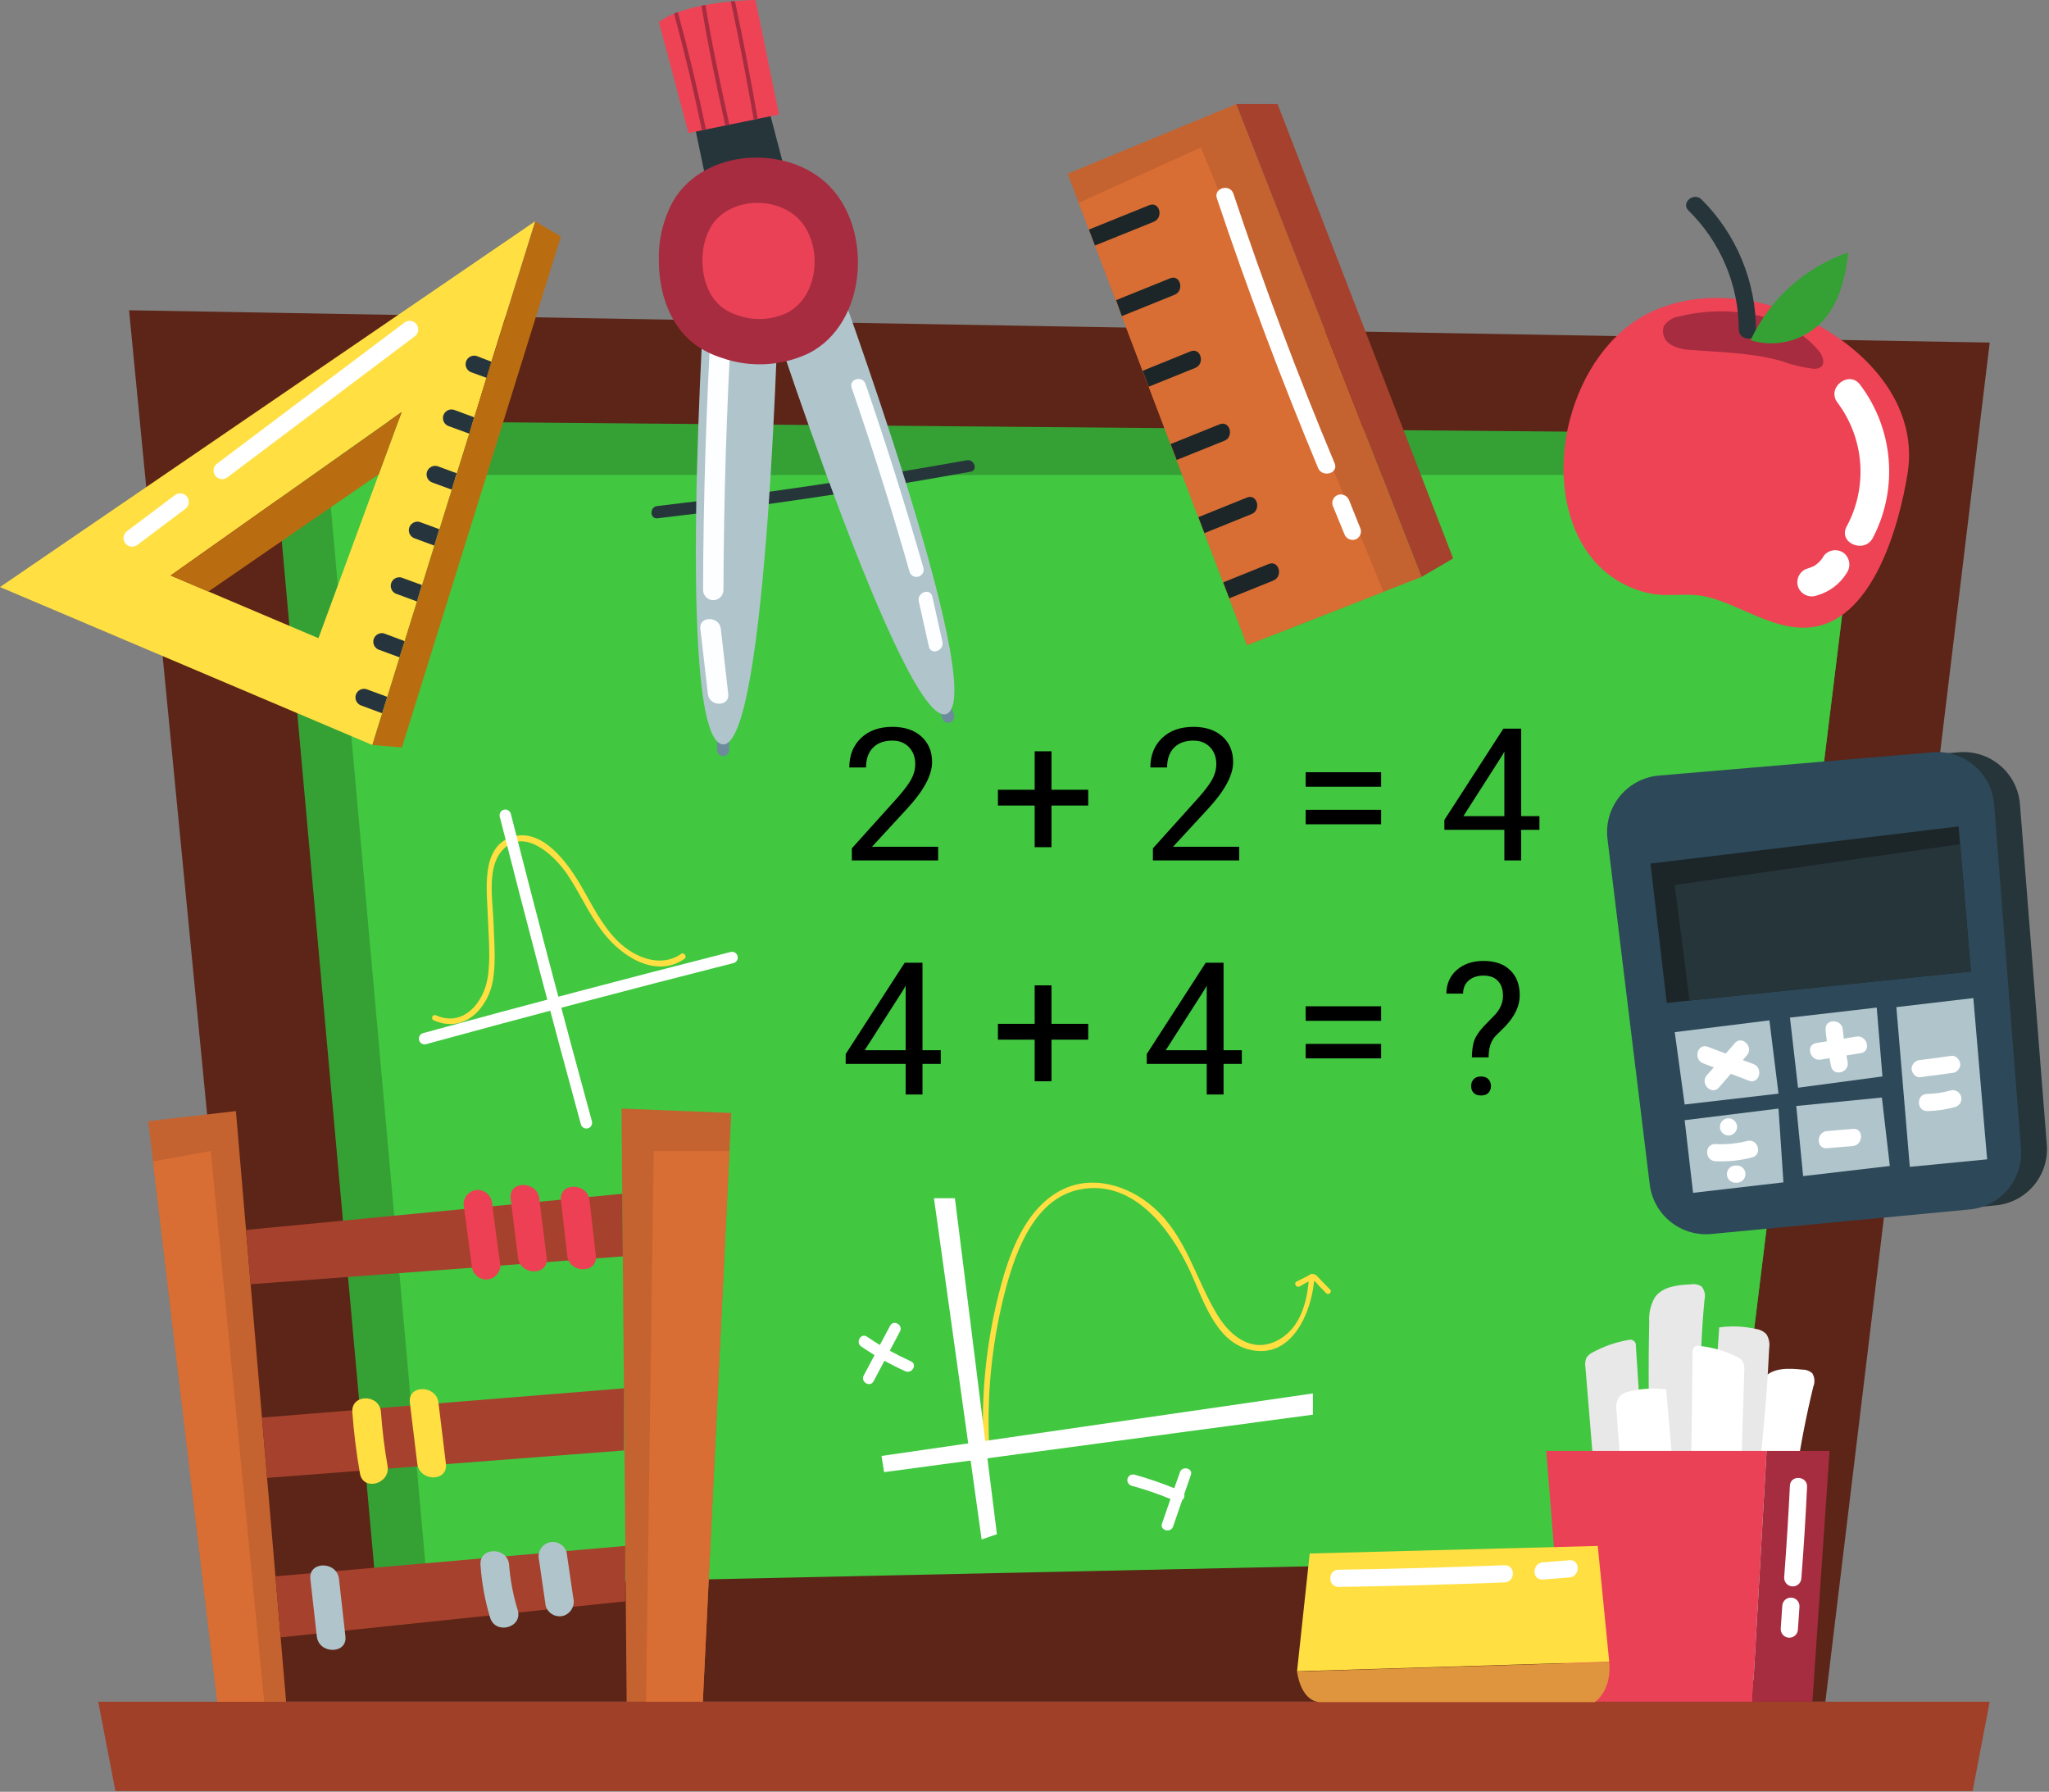 <svg width="358" height="313" viewBox="0 0 358 313" fill="none" xmlns="http://www.w3.org/2000/svg">
<rect x="0" y="0" width="358" height="313" fill="#808080" stroke="none"/>
<g clip-path="url(#clip0)">
<path d="M22.55 54.2L347.64 59.84L318.93 297.26H46.15L22.55 54.2Z" fill="#5C2517"/>
<path d="M47.33 73.42L325.74 75.86L301.58 272.03L65.66 276.95L47.33 73.42Z" fill="#35A134"/>
<path d="M74.66 276.95L57.3 82.97H324.87L301.58 272.03L74.66 276.95Z" fill="#41C740"/>
<path d="M163.911 150.3H148.832V148.198L156.798 139.347C157.979 138.009 158.79 136.923 159.233 136.091C159.686 135.248 159.912 134.378 159.912 133.483C159.912 132.282 159.549 131.296 158.822 130.527C158.095 129.758 157.125 129.373 155.913 129.373C154.459 129.373 153.326 129.79 152.515 130.622C151.714 131.444 151.314 132.592 151.314 134.068H148.39C148.39 131.95 149.069 130.237 150.429 128.931C151.799 127.624 153.627 126.971 155.913 126.971C158.052 126.971 159.744 127.535 160.987 128.662C162.23 129.779 162.852 131.27 162.852 133.135C162.852 135.401 161.408 138.098 158.521 141.228L152.357 147.913H163.911V150.3ZM183.716 137.956H190.133V140.722H183.716V147.992H180.776V140.722H174.359V137.956H180.776V131.238H183.716V137.956ZM216.512 150.3H201.434V148.198L209.4 139.347C210.58 138.009 211.391 136.923 211.834 136.091C212.287 135.248 212.513 134.378 212.513 133.483C212.513 132.282 212.15 131.296 211.423 130.527C210.696 129.758 209.726 129.373 208.515 129.373C207.06 129.373 205.928 129.79 205.116 130.622C204.316 131.444 203.915 132.592 203.915 134.068H200.991C200.991 131.95 201.671 130.237 203.03 128.931C204.4 127.624 206.228 126.971 208.515 126.971C210.654 126.971 212.345 127.535 213.588 128.662C214.832 129.779 215.453 131.27 215.453 133.135C215.453 135.401 214.01 138.098 211.123 141.228L204.958 147.913H216.512V150.3ZM241.311 137.434H228.129V134.89H241.311V137.434ZM241.311 143.994H228.129V141.465H241.311V143.994ZM265.779 142.571H268.971V144.958H265.779V150.3H262.839V144.958H252.36V143.235L262.665 127.287H265.779V142.571ZM255.679 142.571H262.839V131.286L262.491 131.918L255.679 142.571Z" fill="black"/>
<path d="M161.177 183.461H164.369V185.848H161.177V191.19H158.237V185.848H147.758V184.125L158.063 168.177H161.177V183.461ZM151.077 183.461H158.237V172.176L157.889 172.808L151.077 183.461ZM183.716 178.846H190.133V181.612H183.716V188.882H180.776V181.612H174.359V178.846H180.776V172.128H183.716V178.846ZM213.778 183.461H216.971V185.848H213.778V191.19H210.838V185.848H200.359V184.125L210.664 168.177H213.778V183.461ZM203.678 183.461H210.838V172.176L210.49 172.808L203.678 183.461ZM241.311 178.324H228.129V175.779H241.311V178.324ZM241.311 184.883H228.129V182.355H241.311V184.883ZM257.164 184.71C257.186 183.456 257.328 182.465 257.591 181.738C257.855 181.011 258.392 180.205 259.203 179.32L261.274 177.186C262.159 176.185 262.602 175.11 262.602 173.962C262.602 172.855 262.312 171.991 261.732 171.37C261.153 170.737 260.31 170.421 259.203 170.421C258.129 170.421 257.265 170.706 256.611 171.275C255.958 171.844 255.631 172.608 255.631 173.567H252.707C252.728 171.86 253.334 170.485 254.525 169.441C255.726 168.388 257.286 167.861 259.203 167.861C261.195 167.861 262.744 168.398 263.85 169.473C264.967 170.537 265.526 172.002 265.526 173.867C265.526 175.711 264.672 177.529 262.965 179.32L261.242 181.027C260.473 181.88 260.088 183.108 260.088 184.71H257.164ZM257.038 189.72C257.038 189.246 257.18 188.851 257.465 188.535C257.76 188.208 258.192 188.045 258.761 188.045C259.33 188.045 259.762 188.208 260.057 188.535C260.352 188.851 260.499 189.246 260.499 189.72C260.499 190.194 260.352 190.589 260.057 190.905C259.762 191.211 259.33 191.364 258.761 191.364C258.192 191.364 257.76 191.211 257.465 190.905C257.18 190.589 257.038 190.194 257.038 189.72Z" fill="black"/>
<path d="M228.71 223C228.45 227.35 227.21 232.27 222.9 234.3C218.59 236.33 214.9 233.3 212.73 229.74C208.87 223.44 207.31 216.01 201.55 210.92C197.07 206.97 190.55 205.04 185.06 208.09C179.74 211.04 177.06 217.23 175.38 222.8C172.637 232.167 171.424 241.916 171.79 251.67C171.79 252.31 172.79 252.32 172.79 251.67C172.445 242.637 173.456 233.603 175.79 224.87C177.61 218.2 180.9 209.37 188.59 207.8C197.89 205.89 204.4 214.55 207.85 221.89C210.14 226.75 212.23 234.23 218.22 235.74C225.84 237.66 229.31 228.96 229.67 223C229.75 222.36 228.75 222.36 228.71 223Z" fill="#FFDF42"/>
<path d="M232.39 225.26L230.66 223.49C230.36 223.18 230.05 222.73 229.66 222.6C229.467 222.568 229.269 222.574 229.079 222.619C228.888 222.663 228.708 222.745 228.55 222.86L226.55 223.86C225.97 224.15 226.48 225.01 227.05 224.73C227.62 224.45 228.97 223.48 229.56 223.73C229.92 223.9 230.3 224.49 230.56 224.73C230.82 224.97 231.33 225.51 231.71 225.91C232.09 226.31 232.84 225.72 232.39 225.26Z" fill="#FFDF42"/>
<path d="M154.47 257.16L229.39 247.12V243.41L154.02 254.33L154.47 257.16Z" fill="white"/>
<path d="M163.18 209.31L171.51 268.92L174.18 268L166.84 209.31H163.18Z" fill="white"/>
<path d="M159.15 237.8C157.89 237.23 156.66 236.61 155.46 235.95L157.24 232.59C157.85 231.45 156.12 230.44 155.52 231.59L153.73 234.95C152.97 234.48 152.22 234 151.48 233.5C150.42 232.76 149.42 234.5 150.48 235.22C151.24 235.75 152.02 236.22 152.8 236.72L150.91 240.28C150.3 241.41 152.03 242.43 152.63 241.28L154.53 237.71C155.71 238.36 156.92 238.97 158.15 239.52C159.38 240.07 160.33 238.32 159.15 237.8Z" fill="white"/>
<path d="M206.16 257.16C205.83 258.1 205.51 259.03 205.16 259.97C202.896 259.05 200.582 258.259 198.23 257.6C197.974 257.53 197.7 257.564 197.47 257.695C197.239 257.827 197.07 258.044 197 258.3C196.929 258.556 196.964 258.829 197.095 259.06C197.226 259.291 197.444 259.46 197.7 259.53C200.014 260.166 202.288 260.941 204.51 261.85C204.01 263.27 203.51 264.7 203.03 266.13C202.6 267.34 204.54 267.87 204.96 266.66L206.55 262.05C206.708 261.929 206.828 261.764 206.892 261.575C206.956 261.386 206.962 261.182 206.91 260.99L208.06 257.69C208.51 256.47 206.58 256 206.16 257.16Z" fill="white"/>
<path d="M119 166.63C115.46 169.1 110.83 167.34 107.75 164.21C105.13 161.54 103.49 158.16 101.66 154.98C99.28 150.85 94.75 144.42 89.34 146.23C83.93 148.04 85.09 155.69 85.24 160.23C85.35 163.76 85.76 167.48 85.18 170.92C84.5 175 81.06 179.51 76.18 177.36C76.123 177.332 76.061 177.316 75.998 177.313C75.935 177.309 75.871 177.318 75.811 177.339C75.69 177.381 75.591 177.47 75.535 177.585C75.48 177.7 75.472 177.833 75.514 177.954C75.556 178.075 75.645 178.174 75.76 178.23C81.2 180.65 85.33 175.99 86.13 171.23C86.67 167.97 86.34 164.5 86.23 161.17C86.1 157.29 85.05 151.74 87.63 148.69C91.29 144.38 96.63 149.06 99.15 152.79C101.29 155.97 102.8 159.5 105.15 162.59C108.55 167.19 114.67 170.94 119.59 167.49C120.11 167.14 119.53 166.27 119 166.63Z" fill="#FFDF42"/>
<path d="M103.42 195.87C98.533 178.01 93.81 160.103 89.25 142.15C89.215 142.023 89.156 141.905 89.075 141.801C88.994 141.697 88.894 141.61 88.78 141.545C88.666 141.48 88.54 141.438 88.409 141.422C88.279 141.406 88.147 141.415 88.02 141.45C87.893 141.485 87.775 141.544 87.671 141.625C87.567 141.706 87.48 141.806 87.415 141.92C87.35 142.034 87.308 142.16 87.292 142.291C87.276 142.421 87.285 142.553 87.32 142.68C91.88 160.627 96.603 178.533 101.49 196.4C101.56 196.656 101.729 196.874 101.96 197.005C102.191 197.136 102.464 197.17 102.72 197.1C102.976 197.03 103.193 196.861 103.325 196.63C103.456 196.399 103.49 196.126 103.42 195.87Z" fill="white"/>
<path d="M74.45 182.4C92.31 177.507 110.217 172.783 128.17 168.23C128.426 168.158 128.643 167.988 128.774 167.756C128.904 167.525 128.937 167.251 128.865 166.995C128.794 166.739 128.623 166.522 128.392 166.392C128.16 166.261 127.886 166.228 127.63 166.3C109.69 170.86 91.787 175.583 73.92 180.47C73.794 180.505 73.675 180.564 73.571 180.645C73.467 180.726 73.381 180.826 73.316 180.94C73.251 181.054 73.209 181.18 73.192 181.311C73.176 181.441 73.186 181.573 73.22 181.7C73.255 181.827 73.314 181.945 73.395 182.049C73.476 182.153 73.576 182.24 73.69 182.305C73.805 182.37 73.93 182.412 74.061 182.428C74.191 182.444 74.324 182.435 74.45 182.4Z" fill="white"/>
<path d="M347.64 297.26H17.16L20.16 312.87H344.66L347.64 297.26Z" fill="#A14028"/>
<path d="M277 238.81C276.901 238.238 276.974 237.65 277.21 237.12C277.483 236.742 277.847 236.439 278.27 236.24C280.205 235.18 282.304 234.45 284.48 234.08C284.645 234.017 284.824 233.999 284.998 234.028C285.173 234.057 285.337 234.132 285.473 234.245C285.609 234.357 285.713 234.504 285.774 234.67C285.835 234.837 285.851 235.016 285.82 235.19C286.546 246.25 287.273 257.303 288 268.35C288.26 272.35 289.91 280.25 283.75 278.43C279.94 277.31 279.97 274.65 279.69 271.24C278.8 260.43 277.88 249.62 277 238.81Z" fill="#E8E8E8"/>
<path d="M288.15 230.94C288.046 229.429 288.394 227.922 289.15 226.61C290.5 224.72 293.15 224.45 295.48 224.35C296.113 224.245 296.762 224.381 297.3 224.73C297.558 225.045 297.739 225.416 297.828 225.814C297.917 226.212 297.91 226.625 297.81 227.02C296.85 237.291 296.85 247.629 297.81 257.9C298.29 262.97 300.9 275.47 295.69 278.9C291.07 281.9 289.86 274.9 289.31 271.74C288.31 266.22 288.57 260.57 288.36 254.99C288.04 246.997 287.97 238.98 288.15 230.94Z" fill="#E8E8E8"/>
<path d="M306.71 244.7C306.822 243.192 307.379 241.752 308.31 240.56C309.92 238.88 312.59 239 314.9 239.25C315.544 239.239 316.169 239.471 316.65 239.9C316.857 240.249 316.98 240.641 317.009 241.045C317.039 241.449 316.974 241.855 316.82 242.23C314.377 252.252 312.873 262.479 312.33 272.78C312.07 277.87 312.81 290.62 307.17 293.22C302.17 295.53 301.99 288.39 301.91 285.22C301.76 279.62 302.81 274.06 303.41 268.52C304.27 260.533 305.37 252.593 306.71 244.7Z" fill="white"/>
<path d="M282.44 246.45C282.287 245.609 282.447 244.741 282.89 244.01C283.376 243.501 284.016 243.167 284.71 243.06C286.804 242.553 288.972 242.427 291.11 242.69C292.13 254.603 293.154 266.51 294.18 278.41C294.425 279.993 294.347 281.608 293.95 283.16C292.66 287.16 289.26 286.24 287.51 283.42C285.76 280.6 285.95 277.06 285.51 274.15C284.057 264.97 283.034 255.737 282.44 246.45Z" fill="white"/>
<path d="M309.11 235.49C309.25 234.647 309.076 233.782 308.62 233.06C308.125 232.558 307.478 232.234 306.78 232.14C304.679 231.669 302.511 231.581 300.38 231.88C299.56 243.8 298.736 255.723 297.91 267.65C297.693 269.234 297.795 270.846 298.21 272.39C299.58 276.39 302.95 275.39 304.66 272.54C306.37 269.69 306.11 266.16 306.52 263.24C307.813 254.033 308.676 244.783 309.11 235.49Z" fill="#E8E8E8"/>
<path d="M304.76 239.45C304.831 238.873 304.727 238.287 304.46 237.77C304.172 237.405 303.793 237.122 303.36 236.95C301.371 235.99 299.235 235.371 297.04 235.12C296.872 235.075 296.696 235.067 296.523 235.094C296.351 235.122 296.187 235.185 296.04 235.28C295.924 235.417 295.836 235.576 295.783 235.748C295.73 235.92 295.712 236.101 295.73 236.28L295.31 269.51C295.31 273.51 294.03 281.51 300.08 279.35C303.83 278.03 303.66 275.35 303.75 271.96C304.084 261.127 304.42 250.29 304.76 239.45Z" fill="white"/>
<path d="M270.16 253.45L273.66 297.26H306.16L308.66 253.45H270.16Z" fill="#EA4156"/>
<path d="M308.66 253.45H319.66L316.66 297.26H306.16L308.66 253.45Z" fill="#A62D40"/>
<path d="M315.73 259.72C315.82 257.8 312.83 257.59 312.73 259.52C312.47 264.853 312.137 270.187 311.73 275.52C311.703 275.918 311.836 276.31 312.099 276.61C312.361 276.91 312.732 277.093 313.13 277.12C313.528 277.146 313.92 277.014 314.22 276.751C314.52 276.489 314.703 276.118 314.73 275.72C315.15 270.393 315.483 265.06 315.73 259.72Z" fill="white"/>
<path d="M311.4 280.48L311.13 284.48C311.104 284.878 311.236 285.27 311.499 285.57C311.761 285.87 312.132 286.053 312.53 286.08C312.928 286.107 313.32 285.974 313.62 285.711C313.92 285.449 314.104 285.078 314.13 284.68L314.4 280.68C314.427 280.282 314.294 279.89 314.032 279.59C313.769 279.29 313.398 279.107 313 279.08C312.602 279.053 312.21 279.186 311.91 279.449C311.61 279.711 311.427 280.082 311.4 280.48Z" fill="white"/>
<path d="M226.62 291.95L228.83 271.37L279.16 270.05L281.16 290.28L226.62 291.95Z" fill="#FFDF42"/>
<path d="M262.88 273.42C253.22 273.8 243.553 274.063 233.88 274.21C231.95 274.21 231.95 277.21 233.88 277.21C243.553 277.063 253.22 276.8 262.88 276.42C264.8 276.35 264.81 273.35 262.88 273.42Z" fill="white"/>
<path d="M274.22 272.55L269.55 272.92C267.64 273.07 267.63 276.07 269.55 275.92L274.22 275.55C276.13 275.4 276.15 272.4 274.22 272.55Z" fill="white"/>
<path d="M226.62 292C226.62 292 227.16 297 230.49 297.33H278.66C278.66 297.33 281.66 295.33 281.16 290.33L226.62 292Z" fill="#DF953E"/>
<path d="M127.26 128C127.181 127.728 126.999 127.497 126.752 127.357C126.506 127.217 126.214 127.179 125.94 127.25C125.671 127.334 125.443 127.517 125.304 127.762C125.165 128.007 125.124 128.296 125.19 128.57C125.307 129.378 125.333 130.196 125.27 131.01C125.273 131.293 125.386 131.564 125.586 131.764C125.786 131.964 126.057 132.077 126.34 132.08C126.622 132.075 126.891 131.96 127.091 131.761C127.291 131.561 127.405 131.292 127.41 131.01C127.47 130.004 127.42 128.995 127.26 128Z" fill="#6C8B9D"/>
<path d="M166.69 124.9C166.5 124.3 166.31 123.7 166.13 123.11C166.055 122.835 165.875 122.602 165.629 122.46C165.382 122.319 165.089 122.281 164.815 122.355C164.54 122.429 164.306 122.609 164.165 122.856C164.023 123.103 163.985 123.395 164.06 123.67C164.25 124.27 164.44 124.87 164.62 125.47C164.703 125.739 164.886 125.967 165.131 126.106C165.377 126.245 165.666 126.286 165.94 126.22C166.21 126.138 166.439 125.956 166.579 125.71C166.719 125.464 166.758 125.174 166.69 124.9Z" fill="#6C8B9D"/>
<path d="M120.29 16.83L124.57 37.27C124.57 37.27 134.48 36.99 138.12 33.52L133.05 14.26L120.29 16.83Z" fill="#26353A"/>
<path d="M168.92 80.4C150.974 83.627 132.94 86.293 114.82 88.4C113.46 88.56 113.52 90.7 114.89 90.54C133.19 88.393 151.41 85.683 169.55 82.41C170.9 82.2 170.26 80.16 168.92 80.4Z" fill="#26353A"/>
<path d="M123.25 49.16C123.25 49.16 118 128.09 126.11 130C134.22 131.91 136.11 49.17 136.11 49.17L123.25 49.16Z" fill="#B0C4CB"/>
<path d="M124.32 55.26C123.38 71.18 122.887 87.113 122.84 103.06C122.84 103.532 123.027 103.985 123.361 104.319C123.695 104.652 124.148 104.84 124.62 104.84C125.092 104.84 125.545 104.652 125.878 104.319C126.212 103.985 126.4 103.532 126.4 103.06C126.46 87.12 126.953 71.187 127.88 55.26C128 53 124.45 53 124.32 55.26Z" fill="#FDFEFF"/>
<path d="M127.24 121.23C126.813 117.43 126.38 113.633 125.94 109.84C125.68 107.59 122.11 107.56 122.37 109.84C122.81 113.64 123.247 117.437 123.68 121.23C123.93 123.48 127.5 123.51 127.24 121.23Z" fill="#FDFEFF"/>
<path d="M145.37 46.31C145.37 46.31 172.75 120.53 165.54 124.64C158.33 128.75 133.05 50 133.05 50L145.37 46.31Z" fill="#B0C4CB"/>
<path d="M117.59 35.16C115.849 38.364 114.997 41.976 115.12 45.62C115.12 51.11 117.03 56.92 121.44 60.19C122.884 61.223 124.484 62.016 126.18 62.54C131.144 64.261 136.587 63.959 141.33 61.7C151.5 56.51 152.58 40.13 144.78 32.37C137.56 25.18 123 25.91 117.59 35.16Z" fill="#A72C40"/>
<path d="M124.13 39.73C123.157 41.53 122.677 43.555 122.74 45.6C122.74 48.69 123.81 51.95 126.29 53.79C127.117 54.372 128.032 54.818 129 55.11C131.792 56.076 134.851 55.907 137.52 54.64C143.23 51.72 143.83 42.52 139.46 38.16C135.34 34.12 127.15 34.53 124.13 39.73Z" fill="#EA4156"/>
<path d="M136.1 20L132.38 20.76L131.69 20.91L127.43 21.78L126.72 21.93L123.34 22.62L122.63 22.76L120.29 23.25L115.12 3.85C115.937 3.256 116.828 2.772 117.77 2.41C117.98 2.31 118.21 2.22 118.43 2.14C119.777 1.658 121.157 1.277 122.56 1L123.26 0.86C124.81 0.57 126.33 0.39 127.66 0.27L128.37 0.2C130.52 0 132 0 132 0L136.1 20Z" fill="#EE4355"/>
<path d="M151.22 67.06C154.887 77.727 158.263 88.453 161.35 99.24C161.422 99.555 161.37 99.885 161.206 100.162C161.042 100.44 160.777 100.644 160.467 100.732C160.157 100.821 159.825 100.787 159.539 100.638C159.253 100.488 159.035 100.235 158.93 99.93C155.85 89.11 152.473 78.38 148.8 67.74C148.27 66.21 150.69 65.54 151.22 67.06Z" fill="#FDFEFF"/>
<path d="M162.29 112.94C161.696 110.313 161.11 107.683 160.53 105.05C160.18 103.49 162.53 102.64 162.9 104.22C163.493 106.847 164.08 109.477 164.66 112.11C165 113.68 162.64 114.52 162.29 112.94Z" fill="#FDFEFF"/>
<path d="M123.34 22.59L122.63 22.73C121.223 15.903 119.603 9.12 117.77 2.38C117.98 2.28 118.21 2.19 118.43 2.11C120.283 8.89 121.92 15.717 123.34 22.59Z" fill="#A72C40"/>
<path d="M127.43 21.75L126.72 21.9C125.18 15 123.71 8 122.56 1L123.26 0.86C124.41 7.85 125.88 14.81 127.43 21.75Z" fill="#A72C40"/>
<path d="M132.38 20.73L131.69 20.88C130.49 13.973 129.157 7.093 127.69 0.24L128.4 0.17C129.86 7.003 131.187 13.857 132.38 20.73Z" fill="#A72C40"/>
<path d="M66.77 124.6L67.67 121.73L69.81 114.83L70.71 111.96L72.86 105.07L73.75 102.2L75.89 95.31L76.79 92.43L78.94 85.54L79.83 82.67L82 75.76L82.89 72.89L85 66L85.88 63.14L93.52 38.64L0 102.55L65.05 130.14L66.77 124.6ZM29.82 100.53L70.16 72L55.64 111.48L29.82 100.53Z" fill="#FFDF42"/>
<path d="M70.68 56.34L37.91 81C37.591 81.239 37.381 81.594 37.325 81.988C37.268 82.382 37.371 82.782 37.61 83.1C37.848 83.418 38.204 83.629 38.597 83.685C38.991 83.741 39.391 83.639 39.71 83.4L72.48 58.74C72.798 58.501 73.008 58.146 73.064 57.752C73.121 57.358 73.018 56.958 72.78 56.64C72.541 56.322 72.186 56.111 71.792 56.055C71.398 55.999 70.998 56.101 70.68 56.34Z" fill="white"/>
<path d="M30.58 86.48L22.18 92.79C21.862 93.031 21.652 93.389 21.598 93.785C21.544 94.181 21.649 94.582 21.89 94.9C22.131 95.218 22.489 95.428 22.885 95.482C23.281 95.536 23.682 95.431 24 95.19L32.39 88.88C32.708 88.64 32.918 88.283 32.974 87.889C33.029 87.494 32.925 87.093 32.685 86.775C32.445 86.457 32.088 86.247 31.694 86.192C31.299 86.136 30.898 86.24 30.58 86.48Z" fill="white"/>
<path d="M85 66L82.25 65C81.903 64.848 81.626 64.57 81.476 64.222C81.325 63.874 81.312 63.482 81.439 63.125C81.565 62.768 81.823 62.472 82.159 62.297C82.495 62.121 82.884 62.08 83.25 62.18L85.85 63.18L85 66Z" fill="#26343D"/>
<path d="M82 75.76L78.29 74.4C77.943 74.248 77.666 73.97 77.516 73.622C77.365 73.274 77.352 72.882 77.479 72.525C77.606 72.168 77.863 71.872 78.199 71.697C78.534 71.521 78.924 71.48 79.29 71.58L82.84 72.89L82 75.76Z" fill="#26343D"/>
<path d="M78.94 85.54L75.43 84.25C75.083 84.098 74.807 83.82 74.656 83.472C74.506 83.124 74.493 82.732 74.62 82.375C74.746 82.018 75.003 81.722 75.339 81.547C75.675 81.371 76.065 81.33 76.43 81.43L79.79 82.67L78.94 85.54Z" fill="#26343D"/>
<path d="M75.89 95.31L72.33 94C71.983 93.848 71.706 93.57 71.556 93.222C71.405 92.874 71.392 92.482 71.519 92.125C71.645 91.768 71.903 91.472 72.239 91.297C72.575 91.121 72.964 91.08 73.33 91.18L76.75 92.44L75.89 95.31Z" fill="#26343D"/>
<path d="M72.86 105.07L69.12 103.69C68.787 103.529 68.525 103.251 68.384 102.909C68.243 102.567 68.234 102.185 68.358 101.836C68.482 101.488 68.731 101.197 69.056 101.021C69.381 100.844 69.76 100.794 70.12 100.88L73.72 102.2L72.86 105.07Z" fill="#26343D"/>
<path d="M69.81 114.83L66.07 113.45C65.737 113.289 65.475 113.011 65.334 112.669C65.194 112.327 65.184 111.945 65.308 111.596C65.433 111.248 65.681 110.957 66.006 110.781C66.331 110.604 66.71 110.554 67.07 110.64L70.71 112L69.81 114.83Z" fill="#26343D"/>
<path d="M66.77 124.6L63 123.2C62.653 123.048 62.376 122.77 62.226 122.422C62.075 122.074 62.062 121.682 62.189 121.325C62.315 120.968 62.573 120.672 62.908 120.497C63.245 120.321 63.634 120.28 64 120.38L67.67 121.73L66.77 124.6Z" fill="#26343D"/>
<path d="M70.16 72.02L29.82 100.53L36.42 103.33L66.17 82.85L70.16 72.02Z" fill="#BA6C11"/>
<path d="M93.53 38.67L98 41.33L70.22 130.57L65.05 130.14L93.53 38.67Z" fill="#BA6C11"/>
<path d="M285.36 146.42L292.74 206.22C293.066 208.771 294.373 211.095 296.384 212.699C298.394 214.302 300.951 215.06 303.51 214.81L348.68 210.56C351.259 210.328 353.644 209.09 355.317 207.114C356.99 205.138 357.817 202.582 357.62 200L352.92 140.41C352.808 139.115 352.442 137.854 351.843 136.701C351.243 135.547 350.422 134.523 349.426 133.687C348.431 132.852 347.28 132.22 346.04 131.829C344.8 131.439 343.495 131.296 342.2 131.41L294.35 135.41C293.027 135.516 291.739 135.889 290.563 136.505C289.387 137.122 288.348 137.97 287.508 138.999C286.669 140.027 286.046 141.215 285.676 142.49C285.307 143.765 285.2 145.102 285.36 146.42Z" fill="#26353A"/>
<path d="M280.86 146.55L288.24 206.9C288.551 209.461 289.85 211.799 291.86 213.416C293.87 215.034 296.431 215.803 299 215.56L344.17 211.27C346.758 211.024 349.145 209.77 350.817 207.78C352.49 205.789 353.313 203.222 353.11 200.63L348.41 140.51C348.306 139.207 347.947 137.938 347.351 136.775C346.756 135.612 345.937 134.578 344.941 133.733C343.944 132.887 342.791 132.246 341.547 131.848C340.302 131.449 338.992 131.301 337.69 131.41L289.84 135.48C288.515 135.595 287.226 135.976 286.051 136.599C284.876 137.223 283.839 138.077 283.001 139.11C282.163 140.143 281.542 141.334 281.174 142.612C280.806 143.89 280.699 145.23 280.86 146.55Z" fill="#2D4859"/>
<path d="M288.37 150.85L291.21 175.19L344.35 169.71L342.21 144.36L288.37 150.85Z" fill="#1C2629"/>
<path d="M292.61 180.3L294.34 192.94L310.74 191.04L309.15 178.24L292.61 180.3Z" fill="#B0C4CB"/>
<path d="M312.74 177.76L314.15 190.01L328.9 188.04L327.9 176.01L312.74 177.76Z" fill="#B0C4CB"/>
<path d="M294.34 195.68L295.81 208.37L311.6 206.54L310.74 193.65L294.34 195.68Z" fill="#B0C4CB"/>
<path d="M313.84 193.2L315.04 205.45L330.19 203.68L328.8 191.72L313.84 193.2Z" fill="#B0C4CB"/>
<path d="M331.33 175.93L333.68 203.83L347.19 202.52L344.78 174.35L331.33 175.93Z" fill="#B0C4CB"/>
<path d="M341 184.44L335.49 185.17C335.098 185.187 334.726 185.351 334.449 185.628C334.171 185.906 334.007 186.278 333.99 186.67C333.99 187.4 334.69 188.28 335.49 188.17L341 187.44C341.394 187.428 341.768 187.265 342.047 186.987C342.326 186.708 342.488 186.334 342.5 185.94C342.48 185.21 341.78 184.33 341 184.44Z" fill="white"/>
<path d="M340.84 190.48C339.499 190.862 338.114 191.067 336.72 191.09C334.79 191.09 334.78 194.09 336.72 194.09C338.384 194.06 340.037 193.818 341.64 193.37C342.013 193.255 342.326 192.999 342.513 192.657C342.7 192.314 342.747 191.913 342.643 191.537C342.539 191.161 342.292 190.84 341.955 190.643C341.619 190.446 341.219 190.387 340.84 190.48Z" fill="white"/>
<path d="M306.37 185.88L304.5 185.17L305.21 184.35C306.47 182.9 304.36 180.77 303.09 182.23C302.57 182.84 302.09 183.44 301.52 184.04L298.38 182.86C296.57 182.17 295.79 185.07 297.58 185.75L299.43 186.45L298.21 187.84C296.95 189.29 299.07 191.42 300.34 189.96L302.41 187.58L305.57 188.78C307.38 189.46 308.16 186.56 306.37 185.88Z" fill="white"/>
<path d="M302 195.35C301.602 195.35 301.221 195.508 300.939 195.789C300.658 196.071 300.5 196.452 300.5 196.85C300.5 197.248 300.658 197.629 300.939 197.911C301.221 198.192 301.602 198.35 302 198.35C302.398 198.35 302.779 198.192 303.061 197.911C303.342 197.629 303.5 197.248 303.5 196.85C303.5 196.452 303.342 196.071 303.061 195.789C302.779 195.508 302.398 195.35 302 195.35Z" fill="white"/>
<path d="M305.29 199.31C303.47 199.764 301.593 199.946 299.72 199.85C297.78 199.76 297.79 202.76 299.72 202.85C301.864 202.949 304.01 202.73 306.09 202.2C308 201.73 307.17 198.84 305.29 199.31Z" fill="white"/>
<path d="M303.47 203.6H303.22C302.822 203.6 302.44 203.758 302.159 204.039C301.878 204.321 301.72 204.702 301.72 205.1C301.72 205.498 301.878 205.879 302.159 206.161C302.44 206.442 302.822 206.6 303.22 206.6H303.47C303.868 206.6 304.249 206.442 304.53 206.161C304.812 205.879 304.97 205.498 304.97 205.1C304.97 204.702 304.812 204.321 304.53 204.039C304.249 203.758 303.868 203.6 303.47 203.6Z" fill="white"/>
<path d="M324.34 181.07L322.15 181.43C322.09 180.9 322.01 180.38 321.97 179.85C321.81 177.94 318.81 177.92 318.97 179.85C318.97 180.54 319.12 181.22 319.2 181.9L317.32 182.21C315.42 182.51 316.23 185.4 318.12 185.1L319.66 184.85C319.75 185.32 319.82 185.85 319.92 186.27C320.33 188.16 323.22 187.36 322.81 185.47C322.73 185.11 322.68 184.74 322.61 184.37L325.14 183.96C327 183.66 326.24 180.77 324.34 181.07Z" fill="white"/>
<path d="M323.72 197.2L319.21 197.58C317.3 197.74 317.29 200.75 319.21 200.58L323.72 200.2C325.63 200 325.65 197 323.72 197.2Z" fill="white"/>
<path d="M295.2 174.78L292.61 154.6L342.48 147.47L344.35 169.71L295.2 174.78Z" fill="#26353A"/>
<path d="M315.77 109.63C309.46 109.99 303.58 105.35 297.77 104.16C294.67 103.52 291.5 104.31 288.37 103.68C284.392 102.884 280.811 100.74 278.23 97.61C274.74 93.33 273.23 87.74 273.17 82.05C273.166 79.094 273.543 76.15 274.29 73.29C276.34 65.43 281.21 57.95 288.41 54.53C295.86 50.98 304.98 51.43 312.95 54.59C321.36 57.94 329.95 64.68 332.66 73.59C333.571 76.52 333.79 79.621 333.3 82.65C331.83 91.86 327.12 109 315.77 109.63Z" fill="#EE4355"/>
<path d="M325 67.21C323.08 64.62 319.12 67.68 321 70.27C323.329 73.353 324.722 77.042 325.011 80.895C325.3 84.749 324.473 88.604 322.63 92C321.13 94.86 325.75 96.78 327.23 93.95C329.425 89.738 330.381 84.99 329.986 80.257C329.591 75.524 327.862 71 325 67.21Z" fill="white"/>
<path d="M322.17 96.62C321.641 96.222 320.978 96.048 320.321 96.134C319.665 96.22 319.069 96.559 318.66 97.08C318.345 97.668 317.904 98.18 317.37 98.58C317.186 98.752 316.968 98.885 316.73 98.97C316.353 99.144 315.962 99.284 315.56 99.39C314.95 99.65 314.467 100.141 314.216 100.755C313.966 101.369 313.967 102.057 314.22 102.67C314.49 103.269 314.981 103.741 315.589 103.989C316.198 104.236 316.879 104.24 317.49 104C319.628 103.401 321.463 102.019 322.63 100.13C323.013 99.596 323.179 98.936 323.093 98.284C323.008 97.632 322.678 97.037 322.17 96.62Z" fill="white"/>
<path d="M293.43 55.27C292.874 55.34 292.341 55.532 291.868 55.831C291.394 56.13 290.992 56.529 290.69 57C290.495 57.59 290.51 58.229 290.73 58.809C290.95 59.39 291.363 59.877 291.9 60.19C292.987 60.791 294.208 61.111 295.45 61.12C300.74 61.56 306.11 61.61 311.21 63.06C313.016 63.72 314.892 64.172 316.8 64.41C317.239 64.47 317.686 64.382 318.07 64.16C319.02 63.49 318.42 61.99 317.67 61.16C311.94 54.45 301.45 53.26 293.43 55.27Z" fill="#A72C40"/>
<path d="M297.3 34.85C295.95 33.49 293.64 35.41 295.01 36.78C297.779 39.489 299.982 42.72 301.491 46.288C303 49.855 303.785 53.687 303.8 57.56C303.8 59.47 306.8 59.78 306.8 57.85C306.818 53.578 305.988 49.345 304.357 45.397C302.726 41.449 300.328 37.864 297.3 34.85Z" fill="#26353A"/>
<path d="M305.86 59.43C307.529 55.856 309.902 52.655 312.837 50.019C315.772 47.384 319.208 45.367 322.94 44.09C322.45 48.53 321.29 53.29 318.12 56.43C316.538 57.99 314.563 59.093 312.404 59.621C310.246 60.149 307.984 60.083 305.86 59.43Z" fill="#35A134"/>
<path d="M25.9 195.85L37.95 297.28H49.99L41.22 194.09L25.9 195.85Z" fill="#C46330"/>
<path d="M108.59 193.65L109.49 297.26H122.8L127.77 194.42L108.59 193.65Z" fill="#C46330"/>
<path d="M42.98 214.85L108.72 208.54L108.82 219.47L43.791 224.34L42.98 214.85Z" fill="#A6412D"/>
<path d="M45.77 247.63L109.02 242.52V253.37L46.66 258.17L45.77 247.63Z" fill="#A6412D"/>
<path d="M48.13 275.36L109.25 270.05V279.73L49.03 286.02L48.13 275.36Z" fill="#A6412D"/>
<path d="M86 210.36C85.978 209.704 85.707 209.081 85.243 208.617C84.779 208.153 84.156 207.882 83.5 207.86C82.839 207.865 82.206 208.13 81.738 208.598C81.27 209.066 81.005 209.699 81 210.36C81.48 213.907 81.953 217.46 82.42 221.02C82.442 221.676 82.713 222.299 83.177 222.763C83.641 223.227 84.264 223.498 84.92 223.52C85.582 223.517 86.217 223.253 86.685 222.785C87.153 222.317 87.417 221.682 87.42 221.02C86.92 217.473 86.447 213.92 86 210.36Z" fill="#ED4054"/>
<path d="M95.51 219.71L94.22 209.37C93.83 206.22 88.83 206.18 89.22 209.37L90.51 219.71C90.9 222.86 95.9 222.9 95.51 219.71Z" fill="#ED4054"/>
<path d="M104.1 219.34L103 209.69C102.64 206.53 97.63 206.49 98 209.69L99.11 219.34C99.46 222.5 104.46 222.54 104.1 219.34Z" fill="#ED4054"/>
<path d="M67.71 256.06C67.17 252.947 66.787 249.817 66.56 246.67C66.33 243.48 61.33 243.46 61.56 246.67C61.823 250.263 62.267 253.841 62.89 257.39C63.44 260.56 68.26 259.22 67.71 256.06Z" fill="#FFDF42"/>
<path d="M77.91 255.7C77.48 252.14 77.04 248.59 76.61 245.03C76.22 241.88 71.22 241.84 71.61 245.03C72.04 248.59 72.48 252.14 72.91 255.7C73.3 258.85 78.3 258.89 77.91 255.7Z" fill="#FFDF42"/>
<path d="M90.45 281.24C89.662 278.68 89.159 276.041 88.95 273.37C88.72 270.18 83.72 270.15 83.95 273.37C84.163 276.49 84.727 279.576 85.63 282.57C86.57 285.64 91.4 284.33 90.45 281.24Z" fill="#B0C4CB"/>
<path d="M100.17 279.18L99 271.18C98.82 270.544 98.397 270.005 97.823 269.679C97.248 269.354 96.568 269.268 95.93 269.44C95.3 269.629 94.766 270.053 94.441 270.625C94.115 271.196 94.021 271.871 94.18 272.51C94.567 275.177 94.953 277.843 95.34 280.51C95.522 281.147 95.947 281.687 96.523 282.014C97.099 282.341 97.78 282.429 98.42 282.26C99.05 282.067 99.582 281.64 99.907 281.068C100.233 280.495 100.327 279.82 100.17 279.18Z" fill="#B0C4CB"/>
<path d="M60.35 285.84C59.977 282.507 59.604 279.173 59.23 275.84C58.88 272.68 53.88 272.64 54.23 275.84C54.58 279.04 54.98 282.5 55.35 285.84C55.7 289 60.71 289 60.35 285.84Z" fill="#B0C4CB"/>
<path d="M26.73 202.88L36.81 201.07L46.151 297.26L37.95 297.28L26.73 202.88Z" fill="#D96E34"/>
<path d="M114.22 201.07L112.88 297.26H122.8L127.45 201.07H114.22Z" fill="#D96E34"/>
<path d="M248.38 100.78L217.88 112.69L214.78 104.52L213.72 101.73L210.44 93.13L209.38 90.34L205.59 80.39L204.53 77.61L200.71 67.55L199.63 64.77L196 55.22L194.94 52.43L191.31 42.89L190.25 40.1L186.53 30.35L216 18.18L248.38 100.78Z" fill="#C46330"/>
<path d="M188.47 35.44L209.82 25.77L241.72 103.38L217.88 112.69L188.47 35.44Z" fill="#D96E34"/>
<path d="M233.19 80.94C226.71 65.46 220.813 49.76 215.5 33.84C214.89 32.02 211.99 32.84 212.61 34.64C217.943 50.547 223.836 66.247 230.29 81.74C231 83.49 233.93 82.72 233.19 80.94Z" fill="white"/>
<path d="M237.73 92.42L235.73 87.42C235.6 87.054 235.339 86.749 234.997 86.564C234.656 86.38 234.258 86.328 233.88 86.42C233.496 86.527 233.171 86.782 232.974 87.129C232.777 87.475 232.726 87.885 232.83 88.27C233.497 89.93 234.18 91.597 234.88 93.27C235.008 93.637 235.269 93.944 235.611 94.129C235.954 94.314 236.353 94.364 236.73 94.27C237.103 94.15 237.415 93.891 237.602 93.546C237.788 93.201 237.834 92.798 237.73 92.42Z" fill="white"/>
<path d="M216 18.18L248.38 100.78L253.89 97.55L223.22 18.18H216Z" fill="#A6412D"/>
<path d="M201.59 38.74L191.31 42.89L190.25 40.1L200.8 35.84C202.59 35.12 203.36 38 201.59 38.74Z" fill="#1C2629"/>
<path d="M205.21 51.5L196 55.22L195 52.43L204.46 48.61C206.21 47.89 207 50.79 205.21 51.5Z" fill="#1C2629"/>
<path d="M208.83 64.27L200.71 67.55L199.64 64.77L208 61.38C209.82 60.65 210.6 63.56 208.83 64.27Z" fill="#1C2629"/>
<path d="M213.91 77L205.59 80.35L204.53 77.57L213.11 74.11C214.9 73.42 215.67 76.32 213.91 77Z" fill="#1C2629"/>
<path d="M218.66 89.81L210.44 93.13L209.38 90.34L217.87 86.91C219.66 86.19 220.43 89.09 218.66 89.81Z" fill="#1C2629"/>
<path d="M222.47 101.42L214.78 104.52L213.72 101.73C216.37 100.67 219.02 99.59 221.67 98.52C223.47 97.8 224.24 100.7 222.47 101.42Z" fill="#1C2629"/>
</g>
<defs>
<clipPath id="clip0">
<rect width="357.65" height="312.87" fill="white"/>
</clipPath>
</defs>
</svg>
